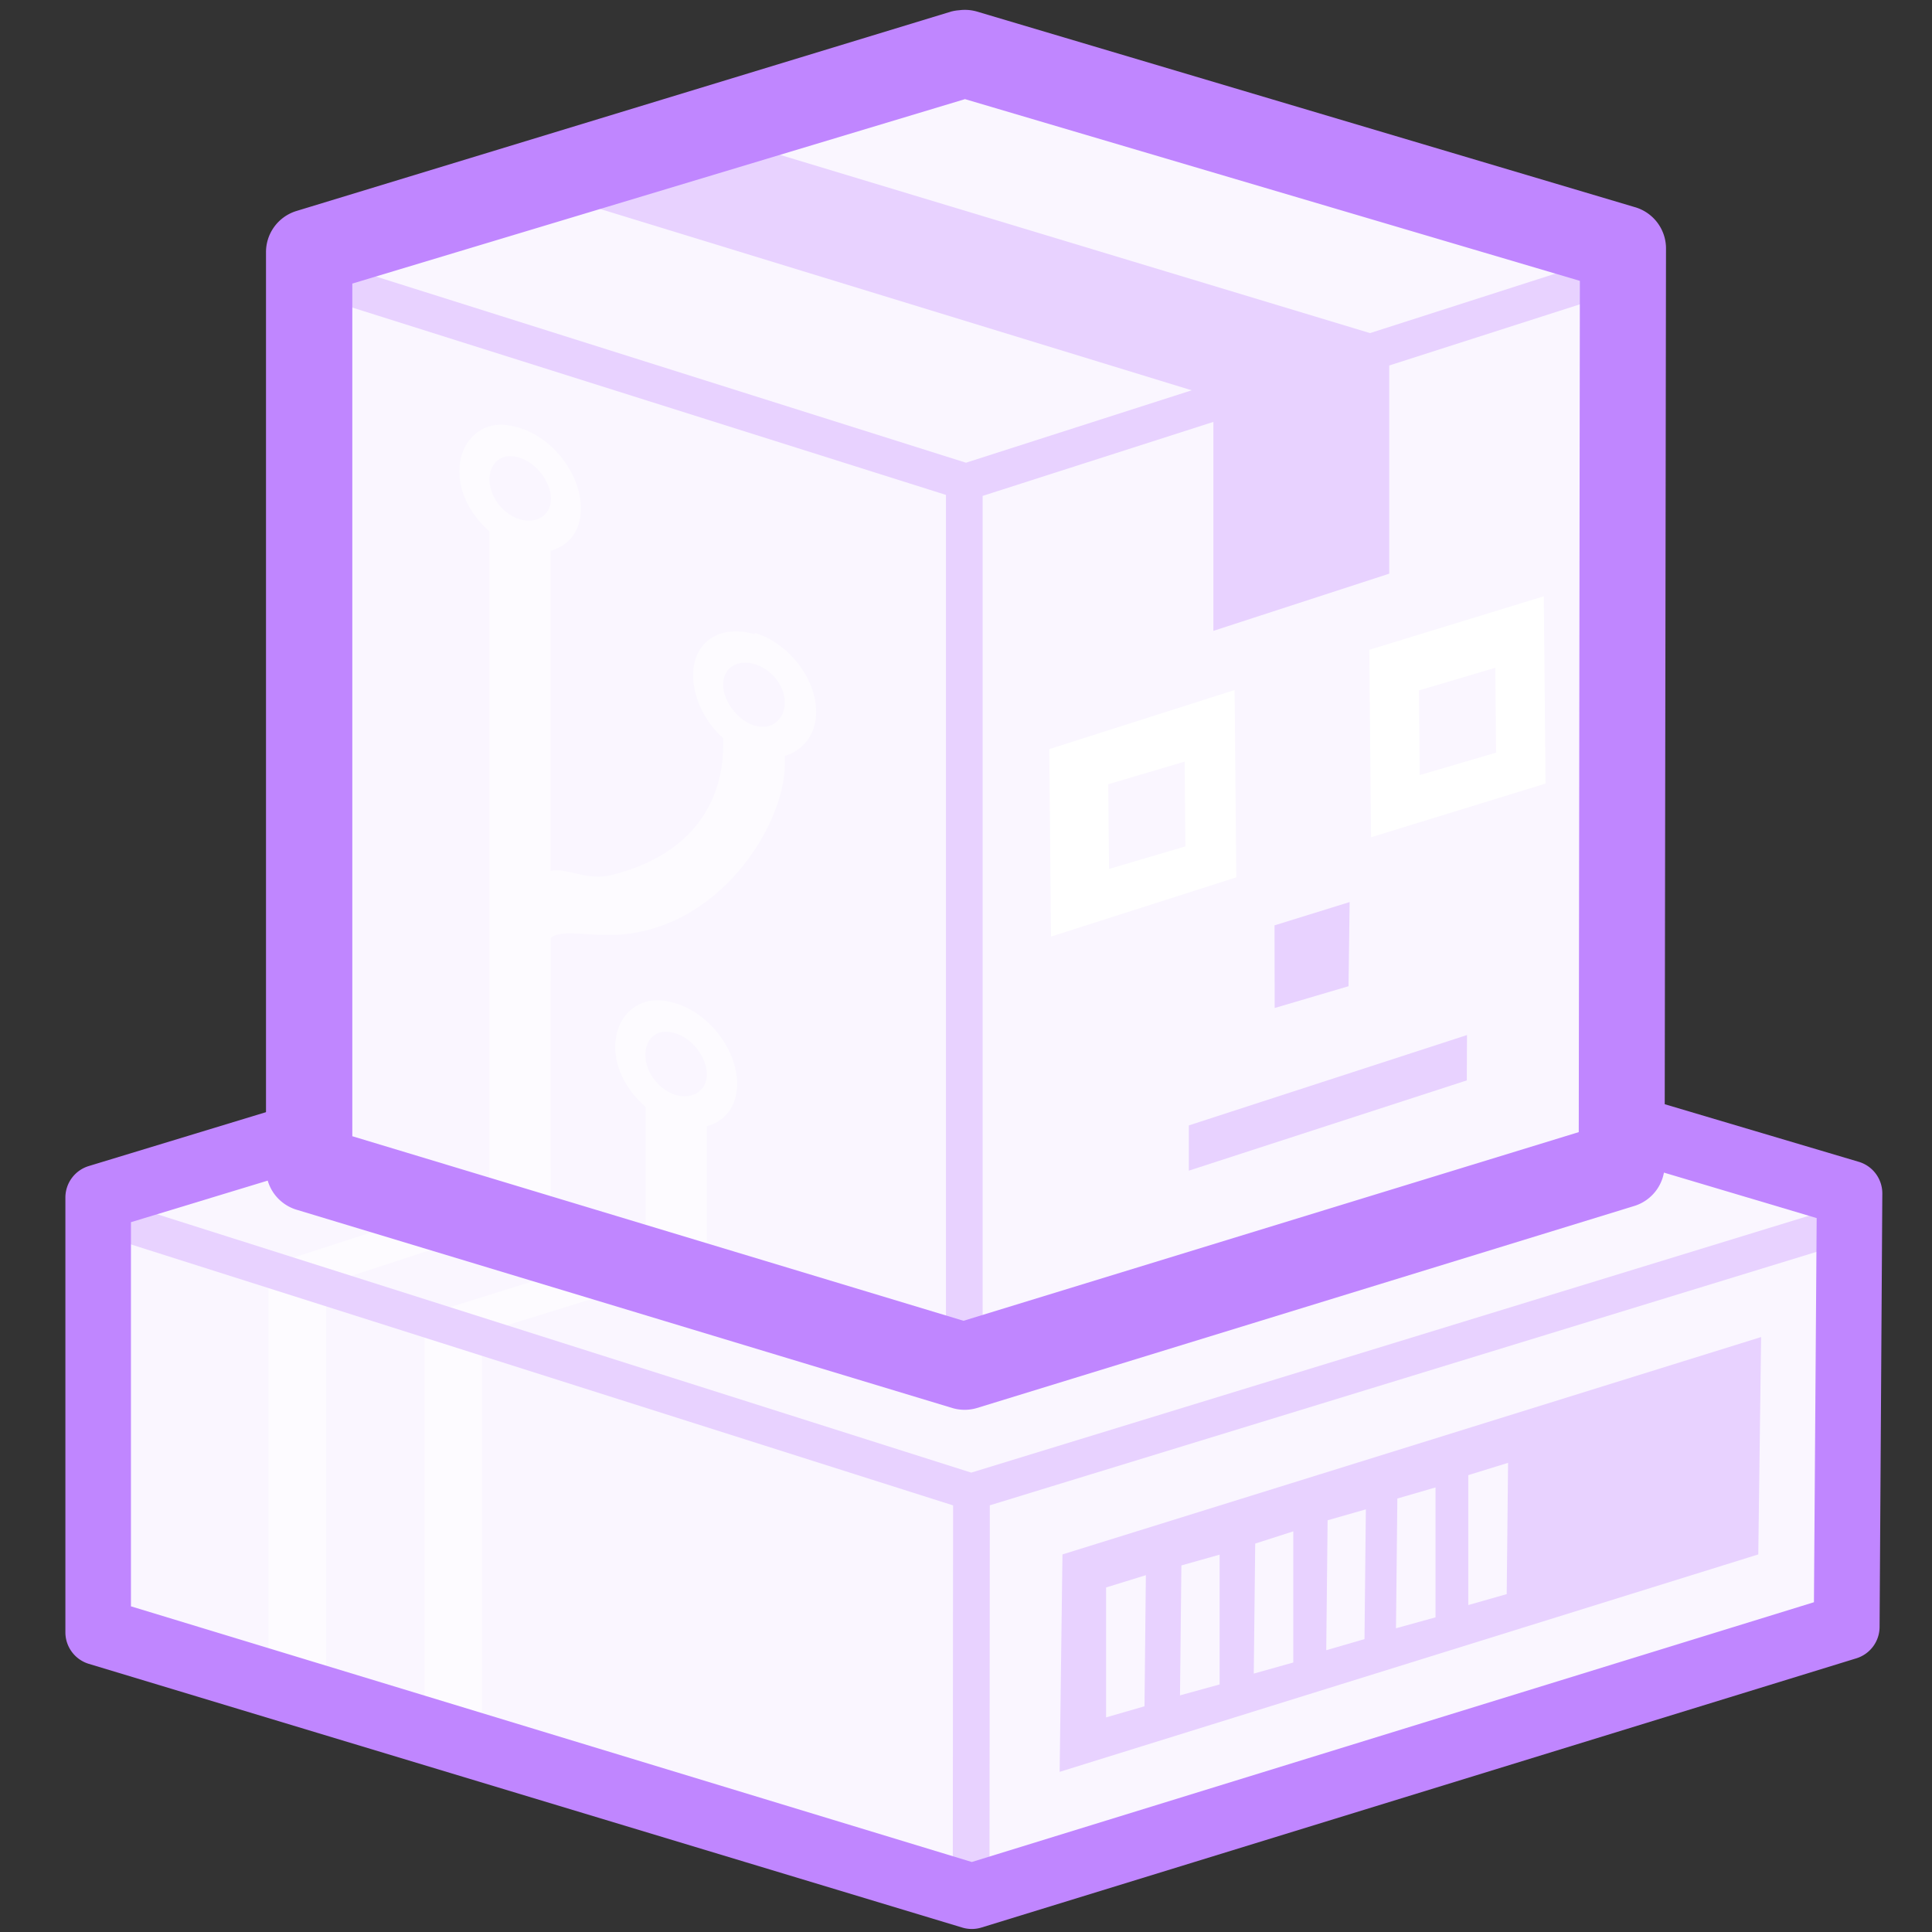<svg xmlns="http://www.w3.org/2000/svg" width="164" height="164" viewBox="-31.16 -31.16 226.32 226.32"><rect x="-31.16" y="-31.16" width="226.32" height="226.32" fill="#333333" stroke="none"/><path fill="#faf6ff" d="M82.6 78.1l-102.24 31.02.02 50.86 102.24 30.94 102.6-31.57.23-50.7z"/><path fill="#e8d2ff" d="M175.13 125.47L93.3 150.93l-.33 25.47 81.84-25.47.33-25.46zM145.5 140.2l-.16 15.38-4.5 1.28v-15.22l4.66-1.44zm-8.5 2.9v15.2l-4.63 1.28.16-15.2 4.48-1.3zm-8.16 2.55l-.16 15.2-4.48 1.3.16-15.22 4.48-1.28zm-8.5 2.56v15.38l-4.63 1.3.17-15.23 4.48-1.44zm-8.63 2.73v15.22l-4.64 1.28.16-15.22 4.5-1.27zm-8.64 2.4l-.16 15.38-4.5 1.3V154.8l4.66-1.44z"/><path fill="#fff" fill-opacity=".53" d="M15.336 112.222L.293 117.109v45.814l6.75 2.062v-45.72l15.166-4.952zm18.875 5.78l-15.637 4.893v45.622l6.72 1.94v-45.47h.03l15.792-4.89z"/><path fill="none" stroke="#e8d2ff" stroke-width="4.3" stroke-linecap="round" stroke-linejoin="round" d="M-19.6 111.16L82.6 143.6l102.87-31.54M82.64 143.73l-.04 47.86"/><path fill="#c086ff" color="#000" d="M82.2 74.2a3.86 3.86 0 0 0-.8.17l-102.18 31.07a3.86 3.86 0 0 0-2.72 3.7v50.92a3.86 3.86 0 0 0 2.72 3.68l102.34 30.9a3.86 3.86 0 0 0 2.24 0l102.5-31.54a3.86 3.86 0 0 0 2.72-3.7l.32-50.75a3.86 3.86 0 0 0-2.72-3.7L83.64 74.38a3.86 3.86 0 0 0-1.44-.16zm.48 7.86l98.97 29.47-.32 45-98.65 30.43-98.5-29.95v-45l98.5-29.94z"/><path d="M81.8-25L5-1.6v107.4L81.8 129l77-23.8L159-2z" fill="#faf6ff"/><path fill="none" stroke="#e8d2ff" stroke-width="4.3" stroke-linecap="round" stroke-linejoin="round" d="M5 1l77 24.3m0 0L159 .6M81.8 25.2v102"/><path fill="#e8d2ff" d="M54.78-14.66l76.8 23.2v27.5l-20.6 6.7v-27.4l-77-23.6 20.8-6.7z"/><g><path fill="#fff" d="M113.463 49.673l-21.708 6.921.203 21.959 21.707-6.94zm-5.853 8.385l.091 9.93-8.946 2.642-.091-9.92zm42.077-19.367l-20.443 6.269.203 21.959 20.443-6.29-.203-21.928zm-5.683 8.382l.092 9.93-8.946 2.633-.092-9.92 8.946-2.653z"/><path fill="#e8d2ff" d="M140.687 90.089l-32.583 10.584v5.3l32.563-10.574zM126.94 74.51l-8.8 2.73.02 9.68 8.65-2.55z"/><path fill="#fff" fill-opacity=".53" d="M26.98 18.6c-2.54.34-4.33 2.48-4.33 5.46 0 2.63 1.4 5.17 3.53 7.05v79.78l7.2 2.08c-.03-8.14-.04-28.92 0-34.28 1.06-.96 4.33-.24 7.2-.32 12.4-.32 20.2-12.84 20.2-20.02v-.96c2.1-.6 3.67-2.5 3.67-5.12 0-3.98-3.23-8.1-7.2-9.3v.17c-4-1.2-7.22.82-7.22 4.8 0 2.64 1.4 5.5 3.52 7.37v.95c0 3.6-1.23 12.06-12.97 15.06-3.02.78-5.37-.9-7.22-.46v-37.5c2.13-.6 3.53-2.32 3.53-4.96 0-3.98-3.23-8.24-7.2-9.44-1-.3-1.88-.43-2.73-.33zm1.28 3.7c.42-.07.95 0 1.44.16 1.96.6 3.68 2.84 3.68 4.8 0 1.97-1.72 3-3.68 2.4-1.96-.6-3.52-2.68-3.52-4.64 0-1.47.8-2.53 2.08-2.72zm27.56 24.18c.42-.04.94 0 1.43.16 1.96.6 3.52 2.52 3.52 4.5 0 1.95-1.56 3.3-3.52 2.7-1.96-.58-3.7-2.83-3.7-4.8 0-1.47.94-2.42 2.26-2.56zM45.24 86.04c-2.55.33-4.33 2.46-4.33 5.45 0 2.6 1.4 5.15 3.55 7.02v17.78l7.2 2.25v-17.77c2.13-.6 3.53-2.33 3.53-4.97 0-3.96-3.23-8.23-7.2-9.43-1-.3-1.9-.43-2.73-.32zm1.28 3.7c.42-.08.95 0 1.44.15 1.96.57 3.68 2.82 3.68 4.8 0 1.94-1.72 3-3.68 2.4-1.96-.6-3.52-2.7-3.52-4.66 0-1.47.8-2.53 2.08-2.73z"/></g><path fill="#c086ff" color="#000" d="M81.2-29.96a5.05 5.04 0 0 0-.96.16L3.52-6.43A5.05 5.04 0 0 0 0-1.63v107.25a5.05 5.04 0 0 0 3.68 4.96l76.72 23.2a5.05 5.04 0 0 0 2.88 0l77.04-23.68a5.05 5.04 0 0 0 3.52-4.8L164-1.95a5.05 5.04 0 0 0-3.7-4.96l-77-22.89a5.05 5.04 0 0 0-2.1-.16zm.64 10.4l72.07 21.3-.13 99.72-72.07 22.1-71.6-21.62V2.06l71.75-21.6z"/></svg>
